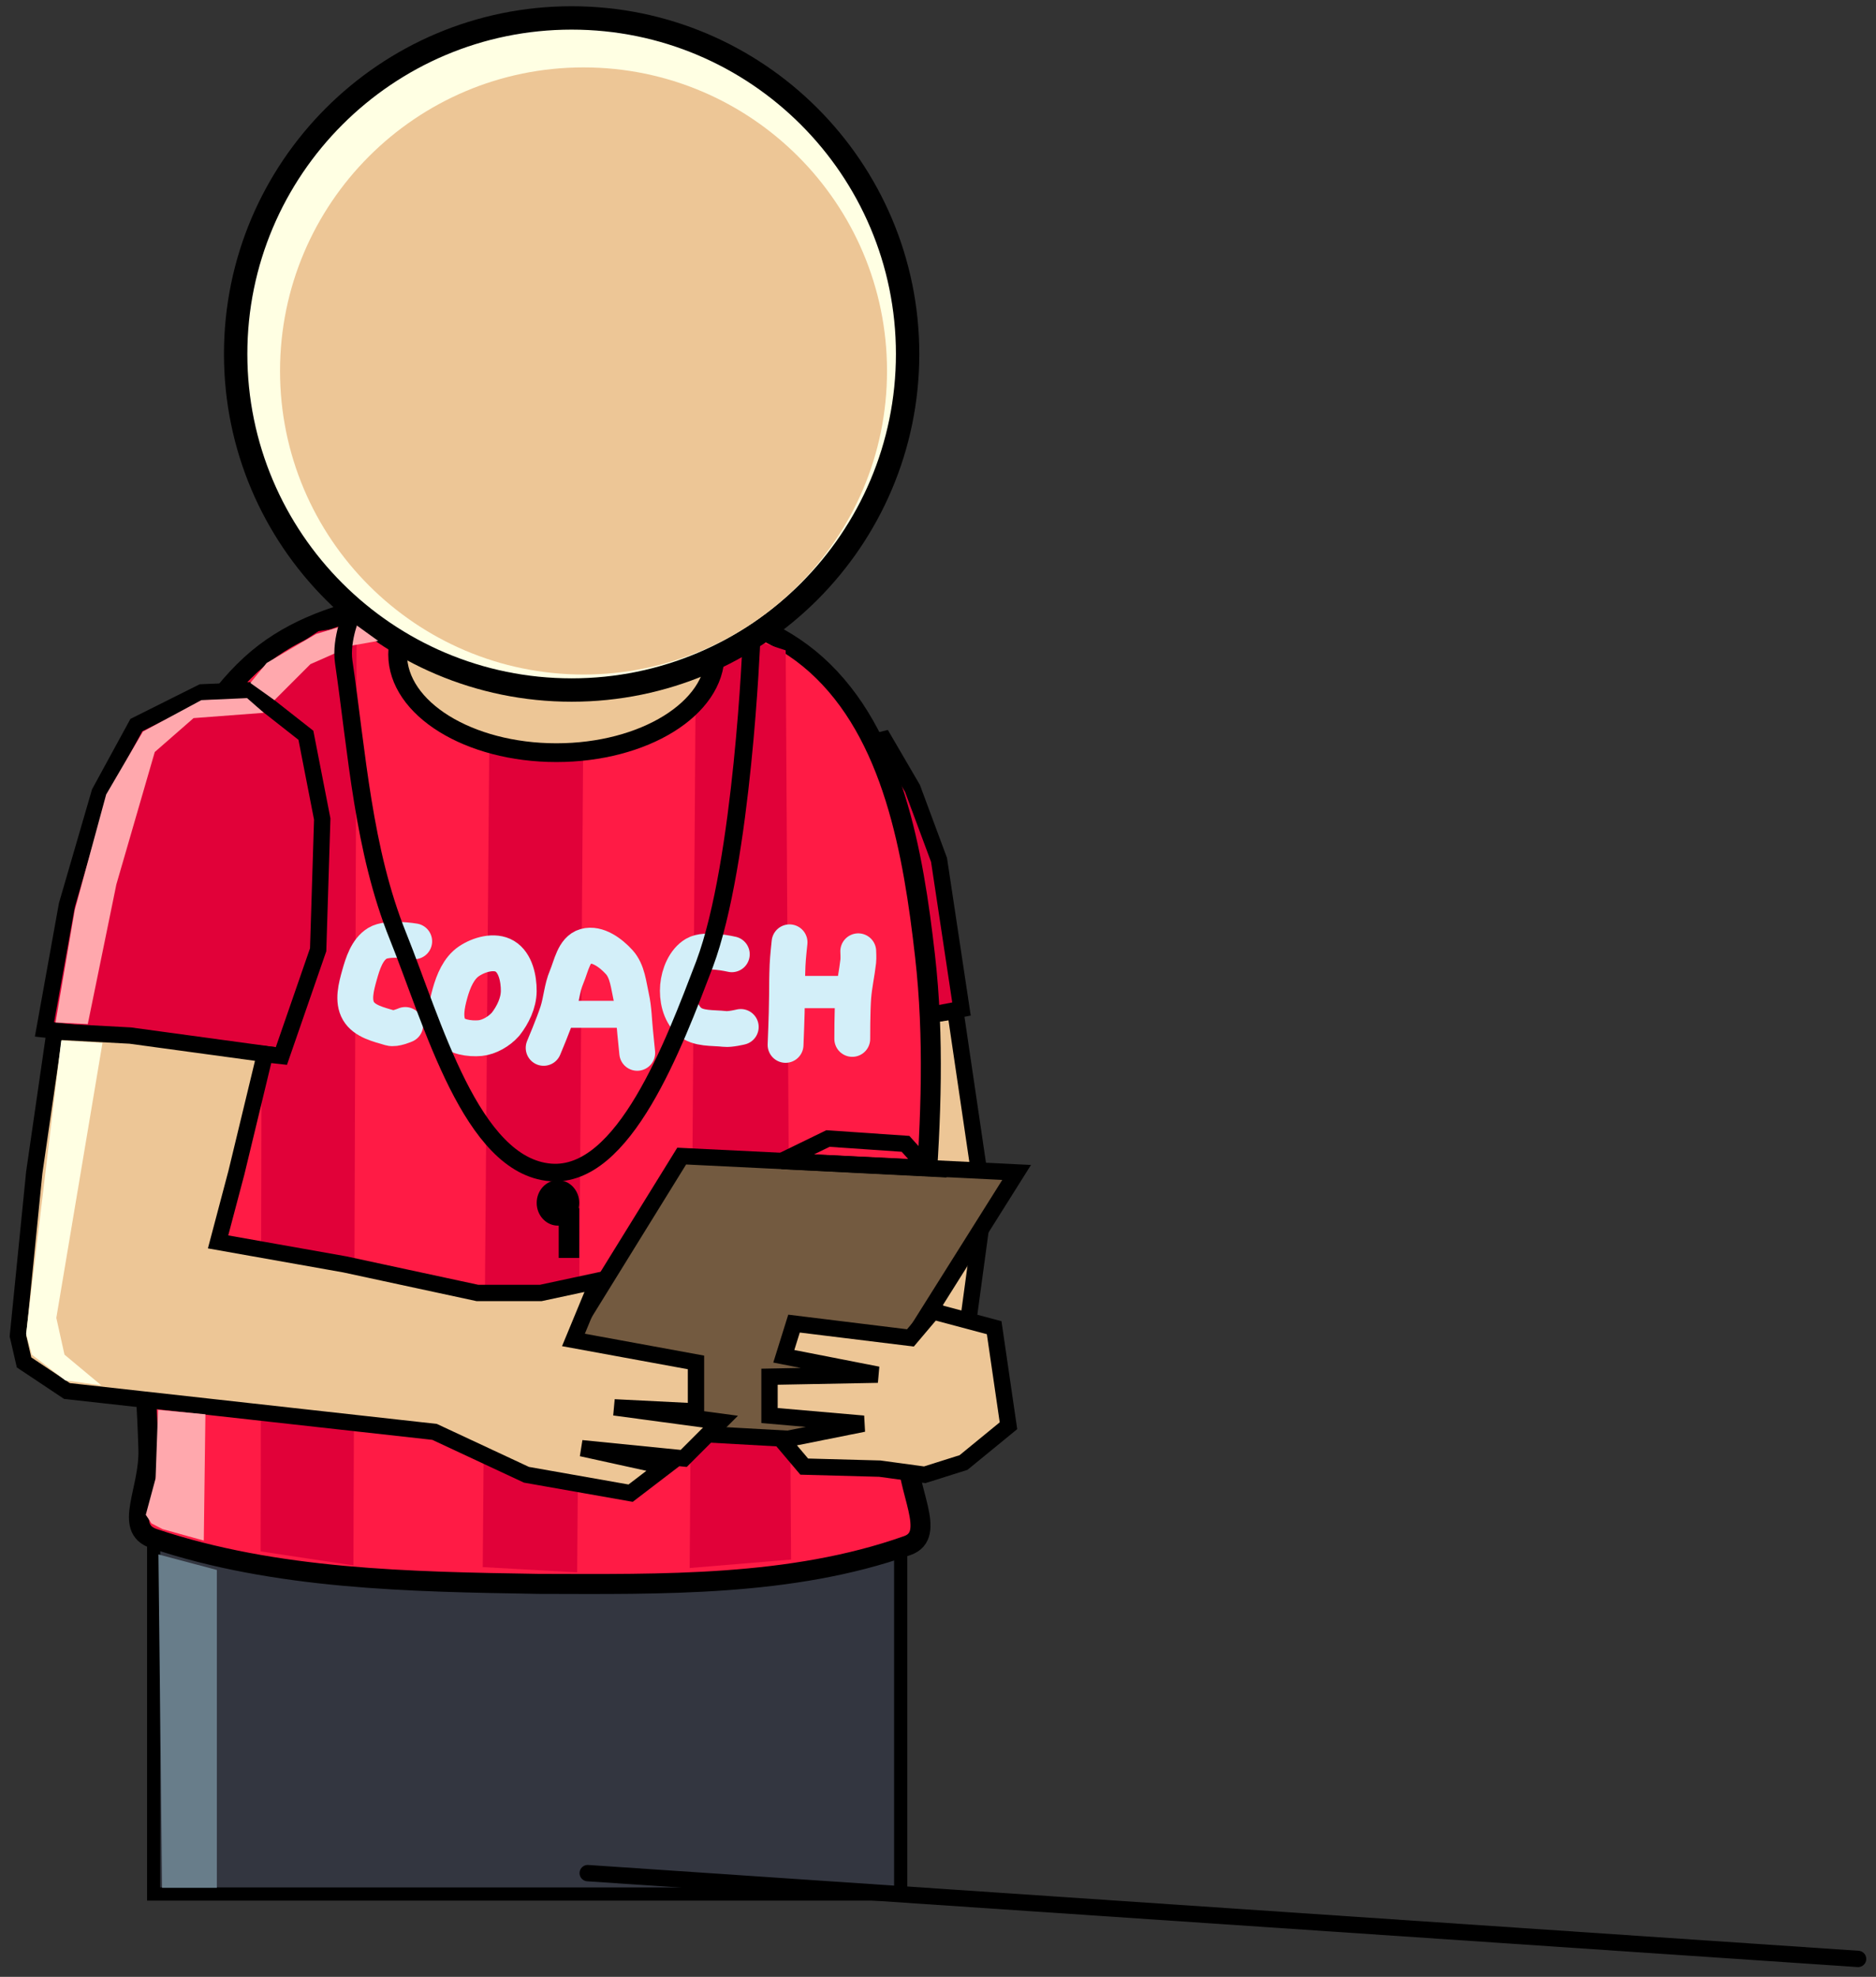 <svg xmlns="http://www.w3.org/2000/svg" xmlns:xlink="http://www.w3.org/1999/xlink" version="1.1" width="229.637" height="241.926" viewBox="-0.444 -0.733 229.637 241.926">
  <rect x="-0.444" y="-0.733" width="229.637" height="241.926" fill="#333333" stroke="none"/>
  <!-- Exported by Scratch - http://scratch.mit.edu/ -->
  <path id="ID0.2330573690123856" fill="#EDC696" stroke="#000000" stroke-width="2" stroke-linecap="round" d="M 118 161.5 L 120 146.75 L 116.5 123 L 111.5 123.75 L 107.5 154.5 L 117.5 162.25 Z "/>
  <path id="ID0.24896233575418591" fill="#E10139" stroke="#000000" stroke-width="2" stroke-linecap="round" d="M 104.75 90.5 L 108 124.5 L 117.25 122.75 L 114.5 104.5 L 111.25 95.75 L 107.75 89.75 L 104.75 90.5 Z "/>
  <path id="ID0.3887670743279159" fill="#333640" stroke="#000000" stroke-width="1.616" d="M 18.366 169.417 L 109.809 169.417 L 109.809 231.059 L 18.366 231.059 L 18.366 169.417 Z "/>
  <path id="ID0.5024464935995638" fill="#FF1B45" stroke="#000000" stroke-width="2.447" stroke-linecap="round" d="M 64.051 72.139 C 76.167 72.037 90.424 72.492 99.464 80.605 C 108.898 89.071 111.359 103.67 112.788 116.267 C 115.062 136.202 111.202 156.472 110.626 176.627 C 110.45 181.57 114.327 187.102 110.626 188.413 C 96.385 193.459 80.589 193.137 65.479 193.103 C 49.688 192.85 33.323 192.567 18.374 187.557 C 14.633 186.304 17.872 181.692 17.721 176.627 C 17.117 156.365 13.378 135.869 15.927 115.778 C 17.519 103.23 20.953 89.159 30.27 80.605 C 38.819 72.754 52.428 72.037 64.051 72.139 Z "/>
  <path id="ID0.9501931658014655" fill="#E10139" stroke="none" stroke-linecap="round" d="M 84.766 75.272 L 95.732 78.86 L 96.389 190.124 L 83.978 191.16 L 84.766 75.272 Z " stroke-width="1.086"/>
  <path id="ID0.9501931658014655" fill="#E10139" stroke="none" d="M 59.503 83.136 L 70.995 83.136 L 70.207 191.695 L 58.649 191.049 L 59.503 83.136 Z " stroke-width="1.058"/>
  <path id="ID0.1049648616462946" fill="#EDC696" stroke="#000000" stroke-width="2.296" d="M 67.664 67.317 C 73.025 67.317 77.884 68.665 81.402 70.843 C 84.921 73.021 87.098 76.028 87.098 79.347 C 87.098 82.666 84.921 85.674 81.402 87.852 C 77.884 90.029 73.025 91.378 67.664 91.378 C 62.303 91.378 57.444 90.029 53.925 87.852 C 50.407 85.674 48.23 82.666 48.23 79.347 C 48.23 76.028 50.407 73.021 53.925 70.843 C 57.444 68.665 62.303 67.317 67.664 67.317 Z "/>
  <path id="ID0.9501931658014655" fill="#E10139" stroke="none" stroke-linecap="round" d="M 31.653 81.053 L 38.548 76.508 L 43.21 75.79 L 42.816 190.841 L 31.456 189.127 L 31.653 81.053 Z " stroke-width="1.086"/>
  <g id="ID0.757927589584142">
    <path id="ID0.03880475042387843" fill="none" stroke="#D3EFF9" stroke-width="4.387" stroke-linecap="round" d="M 50.259 114.466 C 50.259 114.466 47.029 113.919 45.75 114.71 C 44.483 115.493 43.958 117.175 43.556 118.61 C 43.163 120.018 42.697 121.736 43.434 122.997 C 44.177 124.266 45.925 124.649 47.334 125.069 C 47.929 125.246 49.162 124.703 49.162 124.703 "/>
    <path id="ID0.3760126787237823" fill="none" stroke="#D3EFF9" stroke-width="4.387" stroke-linecap="round" d="M 58.327 126.312 C 59.448 126.196 60.653 125.499 61.446 124.606 C 62.33 123.472 63.042 122.016 63.055 120.56 C 63.068 119.031 62.661 117.082 61.349 116.294 C 60.084 115.535 58.186 116.08 56.962 116.904 C 55.708 117.746 55.053 119.349 54.646 120.803 C 54.253 122.21 53.88 123.949 54.646 125.191 C 55.26 126.171 57.035 126.428 58.327 126.312 Z "/>
    <path id="ID0.2663978422060609" fill="none" stroke="#D3EFF9" stroke-width="4.387" stroke-linecap="round" d="M 66.102 127.506 C 66.102 127.506 67.325 124.61 67.808 123.119 C 68.26 121.724 68.332 120.204 68.905 118.854 C 69.481 117.495 69.8 115.477 71.22 115.076 C 72.687 114.66 74.342 115.893 75.364 117.026 C 76.369 118.14 76.496 119.826 76.826 121.291 C 77.149 122.725 77.157 124.217 77.314 125.678 C 77.4 126.489 77.557 128.115 77.557 128.115 "/>
    <path id="ID0.9560619830153883" fill="none" stroke="#D3EFF9" stroke-width="4.387" stroke-linecap="round" d="M 89.135 116.051 C 89.135 116.051 85.917 115.285 84.626 116.051 C 83.361 116.8 82.685 118.486 82.554 119.95 C 82.421 121.433 82.796 123.211 83.894 124.216 C 84.998 125.226 86.795 125.019 88.281 125.191 C 88.932 125.266 90.231 124.947 90.231 124.947 "/>
    <path id="ID0.4034480722621083" fill="none" stroke="#D3EFF9" stroke-width="4.387" stroke-linecap="round" d="M 95.715 127.141 C 95.996 120.318 95.833 120.636 95.959 117.391 C 95.996 116.455 96.203 114.588 96.203 114.588 "/>
    <path id="ID0.9343968974426389" fill="none" stroke="#D3EFF9" stroke-width="4.387" stroke-linecap="round" d="M 103.88 126.409 C 103.88 126.409 103.872 122.991 104.002 121.291 C 104.115 119.82 104.452 118.37 104.612 116.904 C 104.656 116.5 104.612 115.685 104.612 115.685 "/>
  </g>
  <g id="ID0.9215131159871817">
    <path id="ID0.30071049043908715" fill="#000000" stroke="none" d="M 67.855 143.696 C 68.573 143.696 69.224 144.008 69.696 144.512 C 70.167 145.016 70.458 145.712 70.458 146.479 C 70.458 147.247 70.167 147.943 69.696 148.446 C 69.224 148.951 68.573 149.262 67.855 149.262 C 67.136 149.262 66.486 148.951 66.014 148.446 C 65.543 147.943 65.251 147.247 65.251 146.479 C 65.251 145.712 65.543 145.016 66.014 144.512 C 66.486 144.008 67.136 143.696 67.855 143.696 Z " stroke-width="0.718"/>
    <path id="ID0.8355377512052655" fill="#000000" stroke="none" d="M 67.945 147.108 L 70.458 147.108 L 70.458 153.213 L 67.945 153.213 L 67.945 147.108 Z " stroke-width="0.718"/>
  </g>
  <path id="ID0.7782022436149418" fill="#FFFFE3" stroke="#000000" stroke-width="2.861" d="M 69.528 1.461 C 80.874 1.461 91.156 6.069 98.6 13.514 C 106.045 20.959 110.654 31.24 110.654 42.587 C 110.654 53.933 106.045 64.215 98.6 71.659 C 91.156 79.104 80.874 83.713 69.528 83.713 C 58.181 83.713 47.9 79.104 40.455 71.659 C 33.01 64.215 28.402 53.933 28.402 42.587 C 28.402 31.24 33.01 20.959 40.455 13.514 C 47.9 6.069 58.181 1.461 69.528 1.461 Z "/>
  <path id="ID0.29729688772931695" fill="#735A40" stroke="#000000" stroke-width="2" stroke-linecap="round" d="M 103.25 175.75 L 62.75 173.5 L 83 140.75 L 124 142.75 L 103.25 175.75 Z "/>
  <path id="ID0.2946433946490288" fill="#E10139" stroke="#000000" stroke-width="2" stroke-linecap="round" d="M 34 128.5 L 38.5 115.5 L 39 99.5 L 37 89.25 L 30 83.75 L 24.25 84 L 16.25 88 L 11.75 96.25 L 7.75 110 L 5 125.25 L 34 128.5 Z "/>
  <path id="ID0.683351079467684" fill="#EDC696" stroke="#000000" stroke-width="2" stroke-linecap="round" d="M 41.75 154 L 26.25 151.25 L 28.5 142.75 L 32 128.25 L 15.5 126 L 6.25 125.5 L 3.75 142.75 L 1.75 162.75 L 2.5 166 L 7.75 169.5 L 52.75 174.5 L 64 179.75 L 76.75 182 L 81 178.75 L 70.75 176.5 L 83.25 177.75 L 87.75 173.25 L 74.75 171.5 L 84.75 172 L 84.75 166 L 69.75 163.25 L 72.75 156 L 65.75 157.5 L 58 157.5 L 41.75 154 Z "/>
  <path id="ID0.14885786827653646" fill="#EDC696" stroke="#000000" stroke-width="2" stroke-linecap="round" d="M 121.25 161.75 L 113.75 159.75 L 111 163 L 96.75 161.25 L 95.5 165.25 L 107 167.5 L 93.75 167.75 L 93.75 172.5 L 105.25 173.5 L 95.25 175.5 L 98 178.75 L 107.25 179 L 112.75 179.75 L 117.5 178.25 L 123 173.75 L 121.25 161.75 Z "/>
  <path id="ID0.46459442283958197" fill="none" stroke="#000000" stroke-width="2" stroke-linecap="round" d="M 100.9 138.6 L 110.4 139.25 L 113.1 142.25 L 95.25 141.35 L 100.9 138.6 Z "/>
  <path id="ID0.21433626487851143" fill="none" stroke="#000000" stroke-width="2" stroke-linecap="round" d="M 71.5 228.5 L 227 239 "/>
  <path id="ID0.43385023018345237" fill="#EDC696" stroke="none" d="M 70.984 7.516 C 81.233 7.516 90.52 11.679 97.246 18.404 C 103.971 25.129 108.134 34.416 108.134 44.666 C 108.134 54.915 103.971 64.202 97.246 70.927 C 90.52 77.653 81.233 81.816 70.984 81.816 C 60.735 81.816 51.447 77.653 44.722 70.927 C 37.997 64.202 33.834 54.915 33.834 44.666 C 33.834 34.416 37.997 25.129 44.722 18.404 C 51.447 11.679 60.735 7.516 70.984 7.516 Z " stroke-width="1.175"/>
  <path id="ID0.9234447325579822" fill="#FFA8AD" stroke="none" stroke-linecap="round" d="M 8.7 110.65 L 12.55 96.5 L 17.05 88.8 L 24.2 84.95 L 29.8 84.7 L 31.85 86.5 L 23.25 87.15 L 18.5 91.3 L 13.8 107.5 L 10.3 124.6 L 6.35 124.4 L 8.7 110.65 Z " stroke-width="1"/>
  <path id="ID0.31437755189836025" fill="#FFA8AD" stroke="none" stroke-linecap="round" d="M 32.2 80.4 L 38.25 76.85 L 42.8 75.5 L 45.85 77.7 L 42.75 78.25 L 37.55 80.55 L 33.15 84.95 L 30.2 82.85 L 32.2 80.4 Z " stroke-width="1"/>
  <path id="ID0.23437434248626232" fill="none" stroke="#000000" stroke-width="2.155" stroke-linecap="round" d="M 91.546 77.57 C 91.546 77.57 90.483 104.711 85.8 117.252 C 82.042 127.074 75.952 143.475 66.947 142.748 C 57.246 141.962 52.514 124.365 48.273 113.84 C 44.013 103.269 43.268 91.545 41.63 80.263 C 41.219 77.448 42.707 74.158 42.707 74.158 "/>
  <path id="ID0.2265506349503994" fill="#FFFFE3" stroke="none" stroke-linecap="round" d="M 3.45 165.05 L 2.75 162.5 L 7.05 126.6 L 12.1 126.9 L 6.45 160.55 L 7.45 165.05 L 11.95 168.8 L 7.55 168.2 L 3.45 165.05 Z " stroke-width="1"/>
  <path id="ID0.5758178308606148" fill="#687D8A" stroke="none" stroke-linecap="round" d="M 18.95 189.5 L 26.1 191.4 L 26.1 230.3 L 19.4 230.3 L 18.95 189.5 Z " stroke-width="1"/>
  <path id="ID0.9609844367951155" fill="#FFA8AD" stroke="none" stroke-linecap="round" d="M 18.6 180.2 L 18.9 171.8 L 24.7 172.35 L 24.5 187.8 L 19.45 186.4 L 18.1 185.7 L 17.4 184.65 L 18.6 180.2 Z " stroke-width="1"/>
  <path id="ID0.1522524207830429" fill="#D3EFF9" stroke="none" stroke-linecap="round" d="M 96.65 118.7 L 104.4 118.7 L 104.4 122.65 L 96.65 122.65 L 96.65 118.7 Z " stroke-width="1"/>
  <path id="ID0.9991747327148914" fill="#D3EFF9" stroke="none" d="M 67.95 121.75 L 76.55 121.75 L 76.55 125.05 L 67.95 125.05 L 67.95 121.75 Z " stroke-width="1"/>
</svg>